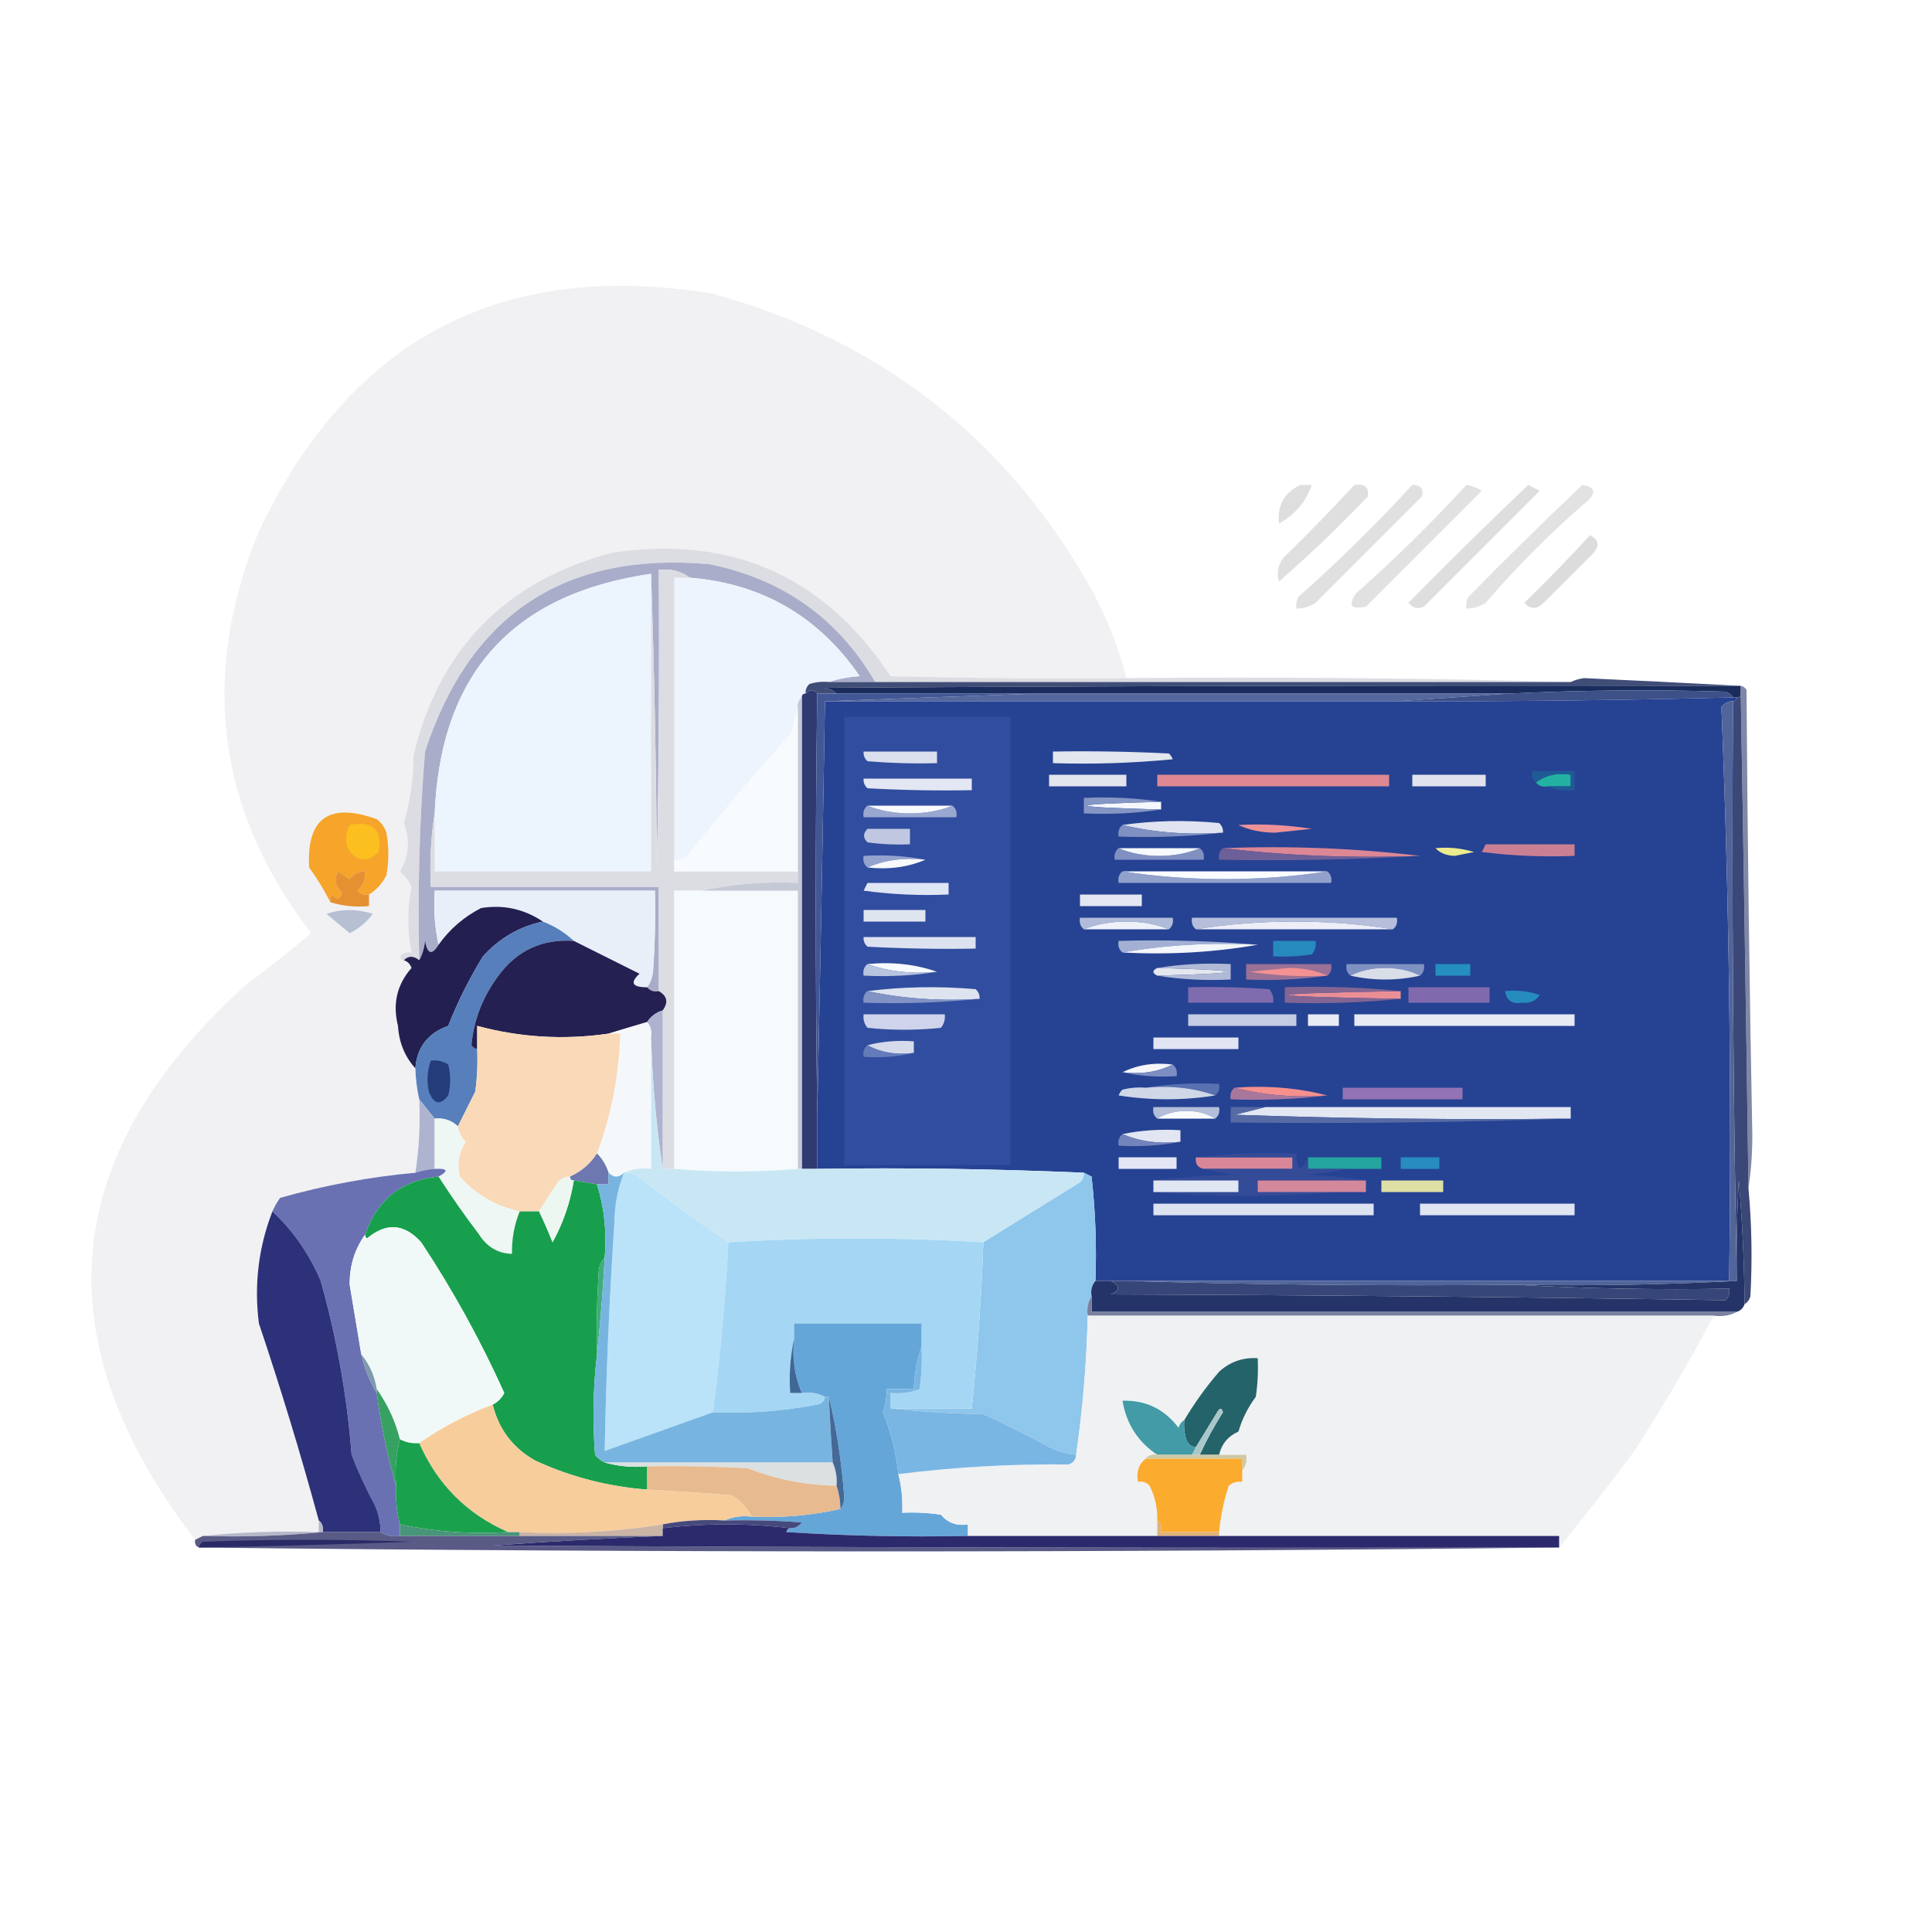 <?xml version="1.0" encoding="UTF-8"?>
<!DOCTYPE svg PUBLIC "-//W3C//DTD SVG 1.1//EN" "http://www.w3.org/Graphics/SVG/1.1/DTD/svg11.dtd">
<svg xmlns="http://www.w3.org/2000/svg" version="1.1" width="500px" height="500px" style="shape-rendering:geometricPrecision; text-rendering:geometricPrecision; image-rendering:optimizeQuality; fill-rule:evenodd; clip-rule:evenodd" xmlns:xlink="http://www.w3.org/1999/xlink">
<g><path style="opacity:0.997" fill="#f1f1f3" d="M 291.5,175.5 C 271.164,175.667 250.831,175.5 230.5,175C 213.369,149.105 189.369,138.438 158.5,143C 130.85,150.316 113.683,167.816 107,195.5C 106.992,201.495 106.158,207.329 104.5,213C 106.165,217.386 105.831,221.552 103.5,225.5C 104.751,226.631 105.751,227.964 106.5,229.5C 105.365,235.158 105.365,240.824 106.5,246.5C 105.325,246.281 104.325,246.614 103.5,247.5C 103.624,248.107 103.957,248.44 104.5,248.5C 105.478,248.811 106.145,249.478 106.5,250.5C 102.726,254.805 101.56,259.805 103,265.5C 103.259,269.799 104.759,273.466 107.5,276.5C 107.575,279.206 107.908,281.873 108.5,284.5C 108.791,290.923 108.458,297.256 107.5,303.5C 95.637,304.588 83.97,306.755 72.5,310C 71.695,311.113 71.028,312.279 70.5,313.5C 66.894,322.822 65.727,332.489 67,342.5C 72.668,359.337 77.834,376.337 82.5,393.5C 82.5,394.5 82.5,395.5 82.5,396.5C 72.319,396.173 62.319,396.506 52.5,397.5C 51.833,397.833 51.167,398.167 50.5,398.5C 10.809,346.7 15.143,298.867 63.5,255C 69.335,250.66 75.002,246.16 80.5,241.5C 56.13,209.642 51.63,174.976 67,137.5C 90.75,87.542 129.916,67.042 184.5,76C 228.293,88.15 261.126,113.983 283,153.5C 286.695,160.548 289.528,167.881 291.5,175.5 Z"/></g>
<g><path style="opacity:0.981" fill="#dedede" d="M 336.5,125.5 C 337.5,125.5 338.5,125.5 339.5,125.5C 338.005,129.839 335.171,133.173 331,135.5C 330.477,130.88 332.31,127.547 336.5,125.5 Z"/></g>
<g><path style="opacity:0.976" fill="#dedede" d="M 350.5,125.5 C 353.166,125.066 354.333,126.066 354,128.5C 346.636,136.198 338.97,143.531 331,150.5C 330.365,148.365 330.699,146.365 332,144.5C 338.369,138.298 344.536,131.965 350.5,125.5 Z"/></g>
<g><path style="opacity:0.85" fill="#dcdcdc" d="M 379.5,125.5 C 380.922,125.709 382.255,126.209 383.5,127C 373.5,137 363.5,147 353.5,157C 349.586,157.816 348.753,156.649 351,153.5C 361.005,144.661 370.505,135.328 379.5,125.5 Z"/></g>
<g><path style="opacity:1" fill="#dcdde2" d="M 291.5,175.5 C 330.004,175.168 368.337,175.501 406.5,176.5C 346.5,176.5 286.5,176.5 226.5,176.5C 216.868,159.992 202.535,149.825 183.5,146C 146.18,142.743 121.68,158.91 110,194.5C 108.554,212.444 108.054,230.444 108.5,248.5C 107.039,247.314 105.705,247.314 104.5,248.5C 103.957,248.44 103.624,248.107 103.5,247.5C 104.325,246.614 105.325,246.281 106.5,246.5C 105.365,240.824 105.365,235.158 106.5,229.5C 105.751,227.964 104.751,226.631 103.5,225.5C 105.831,221.552 106.165,217.386 104.5,213C 106.158,207.329 106.992,201.495 107,195.5C 113.683,167.816 130.85,150.316 158.5,143C 189.369,138.438 213.369,149.105 230.5,175C 250.831,175.5 271.164,175.667 291.5,175.5 Z"/></g>
<g><path style="opacity:1" fill="#a9adc9" d="M 226.5,176.5 C 222.5,176.5 218.5,176.5 214.5,176.5C 216.969,175.683 219.635,175.183 222.5,175C 211.86,159.521 197.193,151.021 178.5,149.5C 176.22,147.777 173.553,147.111 170.5,147.5C 170.667,173.169 170.5,198.835 170,224.5C 169.832,198.997 169.332,173.663 168.5,148.5C 132.666,153.667 113.999,174.334 112.5,210.5C 111.51,216.645 111.177,222.978 111.5,229.5C 131.167,229.5 150.833,229.5 170.5,229.5C 170.5,238.5 170.5,247.5 170.5,256.5C 169.209,256.737 168.209,256.404 167.5,255.5C 168.29,254.391 168.79,253.058 169,251.5C 169.5,244.508 169.666,237.508 169.5,230.5C 150.5,230.5 131.5,230.5 112.5,230.5C 112.181,235.363 112.514,240.03 113.5,244.5C 111.795,247.287 110.628,246.954 110,243.5C 109.802,245.382 109.302,247.048 108.5,248.5C 108.054,230.444 108.554,212.444 110,194.5C 121.68,158.91 146.18,142.743 183.5,146C 202.535,149.825 216.868,159.992 226.5,176.5 Z"/></g>
<g><path style="opacity:0.923" fill="#dedede" d="M 365.5,125.5 C 367.686,125.511 368.519,126.511 368,128.5C 358.833,137.667 349.667,146.833 340.5,156C 338.975,157.009 337.308,157.509 335.5,157.5C 335.351,156.448 335.517,155.448 336,154.5C 346.392,145.273 356.226,135.607 365.5,125.5 Z"/></g>
<g><path style="opacity:0.919" fill="#dcdcdc" d="M 395.5,125.5 C 396.473,125.987 397.473,126.487 398.5,127C 388.446,137.054 378.446,147.054 368.5,157C 366.926,157.699 365.593,157.365 364.5,156C 374.728,145.604 385.062,135.437 395.5,125.5 Z"/></g>
<g><path style="opacity:1" fill="#ecf4fd" d="M 168.5,148.5 C 168.5,174.167 168.5,199.833 168.5,225.5C 149.833,225.5 131.167,225.5 112.5,225.5C 112.5,220.5 112.5,215.5 112.5,210.5C 113.999,174.334 132.666,153.667 168.5,148.5 Z"/></g>
<g><path style="opacity:1" fill="#edf4fd" d="M 178.5,149.5 C 197.193,151.021 211.86,159.521 222.5,175C 219.635,175.183 216.969,175.683 214.5,176.5C 212.801,176.34 211.134,176.506 209.5,177C 208.748,177.671 208.414,178.504 208.5,179.5C 207.833,179.5 207.5,179.833 207.5,180.5C 206.596,181.209 206.263,182.209 206.5,183.5C 205.691,185.292 205.191,187.292 205,189.5C 195.458,200.04 186.291,210.873 177.5,222C 176.552,222.483 175.552,222.649 174.5,222.5C 174.5,198.167 174.5,173.833 174.5,149.5C 175.833,149.5 177.167,149.5 178.5,149.5 Z"/></g>
<g><path style="opacity:0.838" fill="#dcdcdc" d="M 409.5,125.5 C 412.686,125.974 413.186,127.307 411,129.5C 401.5,137.667 392.667,146.5 384.5,156C 382.975,157.009 381.308,157.509 379.5,157.5C 379.351,156.448 379.517,155.448 380,154.5C 389.728,144.604 399.562,134.937 409.5,125.5 Z"/></g>
<g><path style="opacity:0.912" fill="#d9d9d9" d="M 411.5,138.5 C 413.914,139.777 414.081,141.443 412,143.5C 407.833,147.667 403.667,151.833 399.5,156C 397.726,157.756 396.059,157.756 394.5,156C 400.37,150.298 406.036,144.465 411.5,138.5 Z"/></g>
<g><path style="opacity:1" fill="#dcdde3" d="M 178.5,149.5 C 177.167,149.5 175.833,149.5 174.5,149.5C 174.5,173.833 174.5,198.167 174.5,222.5C 174.5,223.5 174.5,224.5 174.5,225.5C 185.167,225.5 195.833,225.5 206.5,225.5C 206.5,226.5 206.5,227.5 206.5,228.5C 197.932,228.102 189.599,228.769 181.5,230.5C 179.167,230.5 176.833,230.5 174.5,230.5C 174.5,254.5 174.5,278.5 174.5,302.5C 173.5,302.5 172.5,302.5 171.5,302.5C 171.5,288.833 171.5,275.167 171.5,261.5C 173.023,259.414 172.69,257.748 170.5,256.5C 170.5,247.5 170.5,238.5 170.5,229.5C 150.833,229.5 131.167,229.5 111.5,229.5C 111.177,222.978 111.51,216.645 112.5,210.5C 112.5,215.5 112.5,220.5 112.5,225.5C 131.167,225.5 149.833,225.5 168.5,225.5C 168.5,199.833 168.5,174.167 168.5,148.5C 169.332,173.663 169.832,198.997 170,224.5C 170.5,198.835 170.667,173.169 170.5,147.5C 173.553,147.111 176.22,147.777 178.5,149.5 Z"/></g>
<g><path style="opacity:0.976" fill="#3c4a74" d="M 450.5,177.5 C 371.499,177.333 292.499,177.5 213.5,178C 214.737,178.232 215.737,178.732 216.5,179.5C 214.833,179.5 213.167,179.5 211.5,179.5C 210.652,178.375 209.652,178.375 208.5,179.5C 208.414,178.504 208.748,177.671 209.5,177C 211.134,176.506 212.801,176.34 214.5,176.5C 218.5,176.5 222.5,176.5 226.5,176.5C 286.5,176.5 346.5,176.5 406.5,176.5C 407.577,175.982 408.744,175.648 410,175.5C 423.652,176.123 437.152,176.79 450.5,177.5 Z"/></g>
<g><path style="opacity:1" fill="#1a2c5c" d="M 450.5,177.5 C 450.5,178.167 450.5,178.833 450.5,179.5C 450.5,180.167 450.167,180.5 449.5,180.5C 449.167,180.5 448.833,180.5 448.5,180.5C 448.082,179.778 447.416,179.278 446.5,179C 427.827,178.434 409.16,178.6 390.5,179.5C 349.833,179.5 309.167,179.5 268.5,179.5C 251.167,179.5 233.833,179.5 216.5,179.5C 215.737,178.732 214.737,178.232 213.5,178C 292.499,177.5 371.499,177.333 450.5,177.5 Z"/></g>
<g><path style="opacity:1" fill="#2f3a71" d="M 211.5,179.5 C 210.989,215.664 210.989,251.997 211.5,288.5C 211.5,293.167 211.5,297.833 211.5,302.5C 210.167,302.5 208.833,302.5 207.5,302.5C 207.5,261.833 207.5,221.167 207.5,180.5C 207.5,179.833 207.833,179.5 208.5,179.5C 209.652,178.375 210.652,178.375 211.5,179.5 Z"/></g>
<g><path style="opacity:1" fill="#55689e" d="M 268.5,179.5 C 309.167,179.5 349.833,179.5 390.5,179.5C 380.833,180.167 371.167,180.833 361.5,181.5C 312.167,181.5 262.833,181.5 213.5,181.5C 231.264,180.821 249.597,180.154 268.5,179.5 Z"/></g>
<g><path style="opacity:1" fill="#3d5088" d="M 448.5,180.5 C 419.506,181.231 390.506,181.564 361.5,181.5C 371.167,180.833 380.833,180.167 390.5,179.5C 409.16,178.6 427.827,178.434 446.5,179C 447.416,179.278 448.082,179.778 448.5,180.5 Z"/></g>
<g><path style="opacity:1" fill="#264293" d="M 448.5,180.5 C 448.833,180.5 449.167,180.5 449.5,180.5C 449.5,181.167 449.167,181.5 448.5,181.5C 447.244,181.461 446.244,181.961 445.5,183C 447.493,232.283 448.159,281.783 447.5,331.5C 395.5,331.5 343.5,331.5 291.5,331.5C 290.167,331.5 288.833,331.5 287.5,331.5C 286.167,331.5 284.833,331.5 283.5,331.5C 283.832,322.475 283.498,313.475 282.5,304.5C 281.817,304.137 281.15,303.804 280.5,303.5C 257.673,302.502 234.673,302.169 211.5,302.5C 211.5,297.833 211.5,293.167 211.5,288.5C 212.25,252.994 212.917,217.327 213.5,181.5C 262.833,181.5 312.167,181.5 361.5,181.5C 390.506,181.564 419.506,181.231 448.5,180.5 Z"/></g>
<g><path style="opacity:1" fill="#314d9f" d="M 218.5,185.5 C 232.833,185.5 247.167,185.5 261.5,185.5C 261.5,224.167 261.5,262.833 261.5,301.5C 247.167,301.5 232.833,301.5 218.5,301.5C 218.5,262.833 218.5,224.167 218.5,185.5 Z"/></g>
<g><path style="opacity:1" fill="#f7fbfd" d="M 206.5,183.5 C 206.5,197.5 206.5,211.5 206.5,225.5C 195.833,225.5 185.167,225.5 174.5,225.5C 174.5,224.5 174.5,223.5 174.5,222.5C 175.552,222.649 176.552,222.483 177.5,222C 186.291,210.873 195.458,200.04 205,189.5C 205.191,187.292 205.691,185.292 206.5,183.5 Z"/></g>
<g><path style="opacity:1" fill="#e2e6ee" d="M 272.5,194.5 C 282.506,194.334 292.506,194.5 302.5,195C 302.957,195.414 303.291,195.914 303.5,196.5C 293.188,197.499 282.855,197.832 272.5,197.5C 272.5,196.5 272.5,195.5 272.5,194.5 Z"/></g>
<g><path style="opacity:1" fill="#dadfed" d="M 223.5,194.5 C 229.833,194.5 236.167,194.5 242.5,194.5C 242.5,195.5 242.5,196.5 242.5,197.5C 236.491,197.666 230.491,197.499 224.5,197C 223.748,196.329 223.414,195.496 223.5,194.5 Z"/></g>
<g><path style="opacity:1" fill="#e3e5ee" d="M 271.5,200.5 C 278.167,200.5 284.833,200.5 291.5,200.5C 291.5,201.5 291.5,202.5 291.5,203.5C 284.833,203.5 278.167,203.5 271.5,203.5C 271.5,202.5 271.5,201.5 271.5,200.5 Z"/></g>
<g><path style="opacity:1" fill="#e3e7f3" d="M 223.5,201.5 C 232.833,201.5 242.167,201.5 251.5,201.5C 251.5,202.5 251.5,203.5 251.5,204.5C 242.494,204.666 233.494,204.5 224.5,204C 223.748,203.329 223.414,202.496 223.5,201.5 Z"/></g>
<g><path style="opacity:1" fill="#dd8892" d="M 299.5,200.5 C 319.5,200.5 339.5,200.5 359.5,200.5C 359.5,201.5 359.5,202.5 359.5,203.5C 339.5,203.5 319.5,203.5 299.5,203.5C 299.5,202.5 299.5,201.5 299.5,200.5 Z"/></g>
<g><path style="opacity:1" fill="#23b2a1" d="M 400.5,203.5 C 399.209,203.737 398.209,203.404 397.5,202.5C 399.988,200.612 402.988,199.945 406.5,200.5C 406.5,201.5 406.5,202.5 406.5,203.5C 404.5,203.5 402.5,203.5 400.5,203.5 Z"/></g>
<g><path style="opacity:1" fill="#e0e3ed" d="M 365.5,200.5 C 371.833,200.5 378.167,200.5 384.5,200.5C 384.5,201.5 384.5,202.5 384.5,203.5C 378.167,203.5 371.833,203.5 365.5,203.5C 365.5,202.5 365.5,201.5 365.5,200.5 Z"/></g>
<g><path style="opacity:1" fill="#205a94" d="M 400.5,203.5 C 402.5,203.5 404.5,203.5 406.5,203.5C 406.5,202.5 406.5,201.5 406.5,200.5C 402.988,199.945 399.988,200.612 397.5,202.5C 396.596,201.791 396.263,200.791 396.5,199.5C 400.167,199.5 403.833,199.5 407.5,199.5C 407.5,201.167 407.5,202.833 407.5,204.5C 404.941,204.802 402.607,204.468 400.5,203.5 Z"/></g>
<g><path style="opacity:1" fill="#f5f7fd" d="M 300.5,207.5 C 300.5,208.167 300.5,208.833 300.5,209.5C 275.167,208.833 275.167,208.167 300.5,207.5 Z"/></g>
<g><path style="opacity:1" fill="#8596c4" d="M 300.5,207.5 C 275.167,208.167 275.167,208.833 300.5,209.5C 294.021,210.491 287.354,210.824 280.5,210.5C 280.5,209.167 280.5,207.833 280.5,206.5C 287.354,206.176 294.021,206.509 300.5,207.5 Z"/></g>
<g><path style="opacity:1" fill="#f6a42a" d="M 95.5,231.5 C 94.325,231.719 93.325,231.386 92.5,230.5C 94.005,229.158 94.671,227.492 94.5,225.5C 92.857,225.48 91.524,226.147 90.5,227.5C 89.5,226.833 88.5,226.167 87.5,225.5C 86.385,227.489 86.718,229.322 88.5,231C 87.99,232.826 87.156,232.993 86,231.5C 85.536,232.094 85.369,232.761 85.5,233.5C 83.958,230.428 82.125,227.428 80,224.5C 79.318,211.732 85.151,207.565 97.5,212C 98.701,212.903 99.535,214.069 100,215.5C 100.667,219.167 100.667,222.833 100,226.5C 98.951,228.618 97.451,230.284 95.5,231.5 Z"/></g>
<g><path style="opacity:1" fill="#99a7d1" d="M 224.5,208.5 C 227.768,209.822 231.435,210.489 235.5,210.5C 239.565,210.489 243.232,209.822 246.5,208.5C 247.404,209.209 247.737,210.209 247.5,211.5C 239.5,211.5 231.5,211.5 223.5,211.5C 223.263,210.209 223.596,209.209 224.5,208.5 Z"/></g>
<g><path style="opacity:1" fill="#f9fafe" d="M 224.5,208.5 C 231.833,208.5 239.167,208.5 246.5,208.5C 243.232,209.822 239.565,210.489 235.5,210.5C 231.435,210.489 227.768,209.822 224.5,208.5 Z"/></g>
<g><path style="opacity:1" fill="#e0e4f1" d="M 316.5,215.5 C 307.435,216.136 298.769,215.47 290.5,213.5C 298.656,212.343 306.99,212.177 315.5,213C 316.252,213.671 316.586,214.504 316.5,215.5 Z"/></g>
<g><path style="opacity:1" fill="#ed9298" d="M 320.5,213.5 C 326.868,213.17 333.202,213.504 339.5,214.5C 336.333,214.833 333.167,215.167 330,215.5C 326.424,215.485 323.258,214.818 320.5,213.5 Z"/></g>
<g><path style="opacity:1" fill="#fbbf20" d="M 90.5,213.5 C 96.496,212.333 98.996,214.666 98,220.5C 94.949,223.374 92.282,223.041 90,219.5C 89.322,217.402 89.489,215.402 90.5,213.5 Z"/></g>
<g><path style="opacity:1" fill="#7f90c1" d="M 290.5,213.5 C 298.769,215.47 307.435,216.136 316.5,215.5C 307.682,216.493 298.682,216.827 289.5,216.5C 289.263,215.209 289.596,214.209 290.5,213.5 Z"/></g>
<g><path style="opacity:1" fill="#c0c8e1" d="M 224.5,214.5 C 228.167,214.5 231.833,214.5 235.5,214.5C 235.5,215.833 235.5,217.167 235.5,218.5C 231.818,218.665 228.152,218.499 224.5,218C 223.316,216.855 223.316,215.688 224.5,214.5 Z"/></g>
<g><path style="opacity:1" fill="#db8795" d="M 316.5,219.5 C 333.866,218.848 350.866,219.514 367.5,221.5C 350.134,222.152 333.134,221.486 316.5,219.5 Z"/></g>
<g><path style="opacity:1" fill="#ebec8e" d="M 371.5,219.5 C 374.898,219.18 378.232,219.513 381.5,220.5C 379.833,220.833 378.167,221.167 376.5,221.5C 374.36,221.444 372.694,220.777 371.5,219.5 Z"/></g>
<g><path style="opacity:1" fill="#cb7f93" d="M 384.5,218.5 C 392.167,218.5 399.833,218.5 407.5,218.5C 407.5,219.5 407.5,220.5 407.5,221.5C 399.472,221.831 391.472,221.498 383.5,220.5C 383.863,219.817 384.196,219.15 384.5,218.5 Z"/></g>
<g><path style="opacity:1" fill="#94a3ce" d="M 239.5,222.5 C 234.056,221.892 229.056,222.558 224.5,224.5C 223.596,223.791 223.263,222.791 223.5,221.5C 229.026,221.179 234.36,221.512 239.5,222.5 Z"/></g>
<g><path style="opacity:1" fill="#8090c1" d="M 289.5,219.5 C 292.598,220.821 296.098,221.488 300,221.5C 303.902,221.488 307.402,220.821 310.5,219.5C 311.404,220.209 311.737,221.209 311.5,222.5C 303.833,222.5 296.167,222.5 288.5,222.5C 288.263,221.209 288.596,220.209 289.5,219.5 Z"/></g>
<g><path style="opacity:1" fill="#f6f9fd" d="M 289.5,219.5 C 296.5,219.5 303.5,219.5 310.5,219.5C 307.402,220.821 303.902,221.488 300,221.5C 296.098,221.488 292.598,220.821 289.5,219.5 Z"/></g>
<g><path style="opacity:1" fill="#6d5f98" d="M 316.5,219.5 C 333.134,221.486 350.134,222.152 367.5,221.5C 350.341,222.497 333.008,222.83 315.5,222.5C 315.263,221.209 315.596,220.209 316.5,219.5 Z"/></g>
<g><path style="opacity:1" fill="#f8f9fd" d="M 239.5,222.5 C 234.944,224.442 229.944,225.108 224.5,224.5C 229.056,222.558 234.056,221.892 239.5,222.5 Z"/></g>
<g><path style="opacity:1" fill="#91a1cb" d="M 290.5,225.5 C 298.974,226.832 307.807,227.498 317,227.5C 326.193,227.498 335.026,226.832 343.5,225.5C 344.404,226.209 344.737,227.209 344.5,228.5C 326.167,228.5 307.833,228.5 289.5,228.5C 289.263,227.209 289.596,226.209 290.5,225.5 Z"/></g>
<g><path style="opacity:1" fill="#fafcff" d="M 290.5,225.5 C 308.167,225.5 325.833,225.5 343.5,225.5C 335.026,226.832 326.193,227.498 317,227.5C 307.807,227.498 298.974,226.832 290.5,225.5 Z"/></g>
<g><path style="opacity:1" fill="#425795" d="M 211.5,179.5 C 213.167,179.5 214.833,179.5 216.5,179.5C 233.833,179.5 251.167,179.5 268.5,179.5C 249.597,180.154 231.264,180.821 213.5,181.5C 212.917,217.327 212.25,252.994 211.5,288.5C 210.989,251.997 210.989,215.664 211.5,179.5 Z"/></g>
<g><path style="opacity:1" fill="#dfe6f4" d="M 224.5,228.5 C 231.5,228.5 238.5,228.5 245.5,228.5C 245.5,229.5 245.5,230.5 245.5,231.5C 238.137,231.831 230.803,231.497 223.5,230.5C 223.863,229.817 224.196,229.15 224.5,228.5 Z"/></g>
<g><path style="opacity:1" fill="#e59132" d="M 95.5,231.5 C 95.5,232.5 95.5,233.5 95.5,234.5C 91.958,234.813 88.625,234.479 85.5,233.5C 85.369,232.761 85.536,232.094 86,231.5C 87.156,232.993 87.99,232.826 88.5,231C 86.718,229.322 86.385,227.489 87.5,225.5C 88.5,226.167 89.5,226.833 90.5,227.5C 91.524,226.147 92.857,225.48 94.5,225.5C 94.671,227.492 94.005,229.158 92.5,230.5C 93.325,231.386 94.325,231.719 95.5,231.5 Z"/></g>
<g><path style="opacity:1" fill="#f5fafd" d="M 181.5,230.5 C 189.833,230.5 198.167,230.5 206.5,230.5C 206.5,254.5 206.5,278.5 206.5,302.5C 196,303.395 185.333,303.395 174.5,302.5C 174.5,278.5 174.5,254.5 174.5,230.5C 176.833,230.5 179.167,230.5 181.5,230.5 Z"/></g>
<g><path style="opacity:1" fill="#c5c9d6" d="M 207.5,180.5 C 207.5,221.167 207.5,261.833 207.5,302.5C 207.167,302.5 206.833,302.5 206.5,302.5C 206.5,278.5 206.5,254.5 206.5,230.5C 198.167,230.5 189.833,230.5 181.5,230.5C 189.599,228.769 197.932,228.102 206.5,228.5C 206.5,227.5 206.5,226.5 206.5,225.5C 206.5,211.5 206.5,197.5 206.5,183.5C 206.263,182.209 206.596,181.209 207.5,180.5 Z"/></g>
<g><path style="opacity:1" fill="#e9eff8" d="M 167.5,255.5 C 163.623,255.517 162.957,254.351 165.5,252C 159.811,249.156 154.145,246.322 148.5,243.5C 146.206,241.347 143.54,239.68 140.5,238.5C 135.629,235.232 130.296,234.065 124.5,235C 120.025,237.314 116.358,240.48 113.5,244.5C 112.514,240.03 112.181,235.363 112.5,230.5C 131.5,230.5 150.5,230.5 169.5,230.5C 169.666,237.508 169.5,244.508 169,251.5C 168.79,253.058 168.29,254.391 167.5,255.5 Z"/></g>
<g><path style="opacity:1" fill="#e3e7f1" d="M 279.5,231.5 C 284.833,231.5 290.167,231.5 295.5,231.5C 295.5,232.5 295.5,233.5 295.5,234.5C 290.167,234.5 284.833,234.5 279.5,234.5C 279.5,233.5 279.5,232.5 279.5,231.5 Z"/></g>
<g><path style="opacity:1" fill="#232051" d="M 140.5,238.5 C 134.441,239.785 129.274,242.785 125,247.5C 121.473,253.221 118.473,259.221 116,265.5C 110.742,267.371 107.909,271.038 107.5,276.5C 104.759,273.466 103.259,269.799 103,265.5C 101.56,259.805 102.726,254.805 106.5,250.5C 106.145,249.478 105.478,248.811 104.5,248.5C 105.705,247.314 107.039,247.314 108.5,248.5C 109.302,247.048 109.802,245.382 110,243.5C 110.628,246.954 111.795,247.287 113.5,244.5C 116.358,240.48 120.025,237.314 124.5,235C 130.296,234.065 135.629,235.232 140.5,238.5 Z"/></g>
<g><path style="opacity:1" fill="#b7c0d2" d="M 84.5,236.5 C 88.351,235.191 92.351,235.191 96.5,236.5C 94.909,238.633 92.909,240.299 90.5,241.5C 88.429,239.815 86.429,238.148 84.5,236.5 Z"/></g>
<g><path style="opacity:1" fill="#dfe5ef" d="M 223.5,235.5 C 228.833,235.5 234.167,235.5 239.5,235.5C 239.5,236.5 239.5,237.5 239.5,238.5C 234.167,238.5 228.833,238.5 223.5,238.5C 223.5,237.5 223.5,236.5 223.5,235.5 Z"/></g>
<g><path style="opacity:1" fill="#afbbd8" d="M 302.5,240.5 C 299.232,239.178 295.565,238.511 291.5,238.5C 287.435,238.511 283.768,239.178 280.5,240.5C 279.596,239.791 279.263,238.791 279.5,237.5C 287.5,237.5 295.5,237.5 303.5,237.5C 303.737,238.791 303.404,239.791 302.5,240.5 Z"/></g>
<g><path style="opacity:1" fill="#b5bedb" d="M 360.5,240.5 C 352.361,239.169 343.861,238.502 335,238.5C 326.139,238.502 317.639,239.169 309.5,240.5C 308.596,239.791 308.263,238.791 308.5,237.5C 326.167,237.5 343.833,237.5 361.5,237.5C 361.737,238.791 361.404,239.791 360.5,240.5 Z"/></g>
<g><path style="opacity:1" fill="#567fbc" d="M 140.5,238.5 C 143.54,239.68 146.206,241.347 148.5,243.5C 140.35,242.938 133.85,245.938 129,252.5C 124.937,257.938 122.604,263.938 122,270.5C 122.383,271.056 122.883,271.389 123.5,271.5C 123.665,275.182 123.499,278.848 123,282.5C 121.463,285.573 119.963,288.573 118.5,291.5C 116.858,289.919 114.858,289.253 112.5,289.5C 111.136,287.809 109.803,286.142 108.5,284.5C 107.908,281.873 107.575,279.206 107.5,276.5C 107.909,271.038 110.742,267.371 116,265.5C 118.473,259.221 121.473,253.221 125,247.5C 129.274,242.785 134.441,239.785 140.5,238.5 Z"/></g>
<g><path style="opacity:1" fill="#eef2f8" d="M 302.5,240.5 C 295.167,240.5 287.833,240.5 280.5,240.5C 283.768,239.178 287.435,238.511 291.5,238.5C 295.565,238.511 299.232,239.178 302.5,240.5 Z"/></g>
<g><path style="opacity:1" fill="#edeef6" d="M 360.5,240.5 C 343.5,240.5 326.5,240.5 309.5,240.5C 317.639,239.169 326.139,238.502 335,238.5C 343.861,238.502 352.361,239.169 360.5,240.5 Z"/></g>
<g><path style="opacity:1" fill="#a3b0d3" d="M 325.5,244.5 C 313.452,243.855 301.785,244.522 290.5,246.5C 289.596,245.791 289.263,244.791 289.5,243.5C 301.678,243.172 313.678,243.505 325.5,244.5 Z"/></g>
<g><path style="opacity:1" fill="#252052" d="M 148.5,243.5 C 154.145,246.322 159.811,249.156 165.5,252C 162.957,254.351 163.623,255.517 167.5,255.5C 168.209,256.404 169.209,256.737 170.5,256.5C 172.69,257.748 173.023,259.414 171.5,261.5C 169.77,262.026 168.436,263.026 167.5,264.5C 164.06,265.511 160.726,266.511 157.5,267.5C 145.994,269.177 134.66,268.51 123.5,265.5C 123.5,267.5 123.5,269.5 123.5,271.5C 122.883,271.389 122.383,271.056 122,270.5C 122.604,263.938 124.937,257.938 129,252.5C 133.85,245.938 140.35,242.938 148.5,243.5 Z"/></g>
<g><path style="opacity:1" fill="#dde2f1" d="M 223.5,242.5 C 233.167,242.5 242.833,242.5 252.5,242.5C 252.5,243.5 252.5,244.5 252.5,245.5C 243.161,245.666 233.827,245.5 224.5,245C 223.748,244.329 223.414,243.496 223.5,242.5 Z"/></g>
<g><path style="opacity:1" fill="#278abf" d="M 329.5,243.5 C 333.167,243.5 336.833,243.5 340.5,243.5C 340.67,244.822 340.337,245.989 339.5,247C 336.183,247.498 332.85,247.665 329.5,247.5C 329.5,246.167 329.5,244.833 329.5,243.5 Z"/></g>
<g><path style="opacity:1" fill="#f3f6fa" d="M 325.5,244.5 C 314.215,246.478 302.548,247.145 290.5,246.5C 301.785,244.522 313.452,243.855 325.5,244.5 Z"/></g>
<g><path style="opacity:1" fill="#9a7195" d="M 343.5,252.5 C 336.687,253.491 329.687,253.825 322.5,253.5C 322.5,252.167 322.5,250.833 322.5,249.5C 329.833,249.5 337.167,249.5 344.5,249.5C 344.737,250.791 344.404,251.791 343.5,252.5 Z"/></g>
<g><path style="opacity:1" fill="#8092c1" d="M 367.5,252.5 C 364.913,251.184 361.913,250.517 358.5,250.5C 355.087,250.517 352.087,251.184 349.5,252.5C 348.596,251.791 348.263,250.791 348.5,249.5C 355.167,249.5 361.833,249.5 368.5,249.5C 368.737,250.791 368.404,251.791 367.5,252.5 Z"/></g>
<g><path style="opacity:1" fill="#f8fbfd" d="M 224.5,249.5 C 230.926,248.88 236.926,249.547 242.5,251.5C 236.074,252.12 230.074,251.453 224.5,249.5 Z"/></g>
<g><path style="opacity:1" fill="#e5e7ef" d="M 299.5,250.5 C 323.5,251.167 323.5,251.833 299.5,252.5C 298.167,251.833 298.167,251.167 299.5,250.5 Z"/></g>
<g><path style="opacity:1" fill="#258fbf" d="M 371.5,249.5 C 374.5,249.5 377.5,249.5 380.5,249.5C 380.5,250.5 380.5,251.5 380.5,252.5C 377.5,252.5 374.5,252.5 371.5,252.5C 371.5,251.5 371.5,250.5 371.5,249.5 Z"/></g>
<g><path style="opacity:1" fill="#b8c4e0" d="M 224.5,249.5 C 230.074,251.453 236.074,252.12 242.5,251.5C 236.355,252.49 230.022,252.823 223.5,252.5C 223.263,251.209 223.596,250.209 224.5,249.5 Z"/></g>
<g><path style="opacity:1" fill="#f49192" d="M 343.5,252.5 C 336.8,252.83 330.134,252.497 323.5,251.5C 326.833,251.167 330.167,250.833 333.5,250.5C 337.239,250.514 340.572,251.18 343.5,252.5 Z"/></g>
<g><path style="opacity:1" fill="#dadee9" d="M 367.5,252.5 C 361.5,253.833 355.5,253.833 349.5,252.5C 352.087,251.184 355.087,250.517 358.5,250.5C 361.913,250.517 364.913,251.184 367.5,252.5 Z"/></g>
<g><path style="opacity:1" fill="#b0bad6" d="M 299.5,250.5 C 305.645,249.51 311.978,249.177 318.5,249.5C 318.5,250.833 318.5,252.167 318.5,253.5C 311.978,253.823 305.645,253.49 299.5,252.5C 323.5,251.833 323.5,251.167 299.5,250.5 Z"/></g>
<g><path style="opacity:1" fill="#eb8f95" d="M 362.5,256.5 C 362.5,257.167 362.5,257.833 362.5,258.5C 323.833,257.833 323.833,257.167 362.5,256.5 Z"/></g>
<g><path style="opacity:1" fill="#dee4ef" d="M 253.5,258.5 C 243.442,259.14 233.775,258.473 224.5,256.5C 233.657,255.342 242.991,255.176 252.5,256C 253.252,256.671 253.586,257.504 253.5,258.5 Z"/></g>
<g><path style="opacity:0.85" fill="#697496" d="M 450.5,177.5 C 451.117,177.611 451.617,177.944 452,178.5C 452.255,217.004 452.755,255.504 453.5,294C 453.499,298.68 453.166,303.18 452.5,307.5C 451.915,264.672 451.248,222.005 450.5,179.5C 450.5,178.833 450.5,178.167 450.5,177.5 Z"/></g>
<g><path style="opacity:1" fill="#8193c4" d="M 224.5,256.5 C 233.775,258.473 243.442,259.14 253.5,258.5C 243.681,259.494 233.681,259.827 223.5,259.5C 223.263,258.209 223.596,257.209 224.5,256.5 Z"/></g>
<g><path style="opacity:1" fill="#7e6cae" d="M 307.5,255.5 C 314.508,255.334 321.508,255.5 328.5,256C 329.337,257.011 329.67,258.178 329.5,259.5C 322.167,259.5 314.833,259.5 307.5,259.5C 307.5,258.167 307.5,256.833 307.5,255.5 Z"/></g>
<g><path style="opacity:1" fill="#836593" d="M 362.5,256.5 C 323.833,257.167 323.833,257.833 362.5,258.5C 352.681,259.494 342.681,259.827 332.5,259.5C 332.5,258.167 332.5,256.833 332.5,255.5C 342.681,255.173 352.681,255.506 362.5,256.5 Z"/></g>
<g><path style="opacity:1" fill="#806aad" d="M 364.5,255.5 C 371.5,255.5 378.5,255.5 385.5,255.5C 385.5,256.833 385.5,258.167 385.5,259.5C 378.5,259.5 371.5,259.5 364.5,259.5C 364.5,258.167 364.5,256.833 364.5,255.5 Z"/></g>
<g><path style="opacity:1" fill="#258cbd" d="M 389.5,256.5 C 392.572,256.183 395.572,256.516 398.5,257.5C 397.473,259.024 395.973,259.691 394,259.5C 391.374,259.95 389.874,258.95 389.5,256.5 Z"/></g>
<g><path style="opacity:1" fill="#cfd4ec" d="M 223.5,262.5 C 230.5,262.5 237.5,262.5 244.5,262.5C 244.67,263.822 244.337,264.989 243.5,266C 237.167,266.667 230.833,266.667 224.5,266C 223.663,264.989 223.33,263.822 223.5,262.5 Z"/></g>
<g><path style="opacity:1" fill="#e7ebf4" d="M 338.5,262.5 C 341.167,262.5 343.833,262.5 346.5,262.5C 346.5,263.5 346.5,264.5 346.5,265.5C 343.833,265.5 341.167,265.5 338.5,265.5C 338.5,264.5 338.5,263.5 338.5,262.5 Z"/></g>
<g><path style="opacity:1" fill="#c4cce4" d="M 307.5,262.5 C 316.833,262.5 326.167,262.5 335.5,262.5C 335.5,263.5 335.5,264.5 335.5,265.5C 326.167,265.5 316.833,265.5 307.5,265.5C 307.5,264.5 307.5,263.5 307.5,262.5 Z"/></g>
<g><path style="opacity:1" fill="#e5eaf3" d="M 350.5,262.5 C 369.5,262.5 388.5,262.5 407.5,262.5C 407.5,263.5 407.5,264.5 407.5,265.5C 388.5,265.5 369.5,265.5 350.5,265.5C 350.5,264.5 350.5,263.5 350.5,262.5 Z"/></g>
<g><path style="opacity:1" fill="#f5f8fa" d="M 167.5,264.5 C 168.434,265.568 168.768,266.901 168.5,268.5C 168.5,279.833 168.5,291.167 168.5,302.5C 165.941,302.198 163.607,302.532 161.5,303.5C 160.167,304.833 158.833,304.833 157.5,303.5C 156.89,301.566 155.89,299.899 154.5,298.5C 158.205,288.561 160.205,278.227 160.5,267.5C 159.5,267.5 158.5,267.5 157.5,267.5C 160.726,266.511 164.06,265.511 167.5,264.5 Z"/></g>
<g><path style="opacity:1" fill="#f9d9b7" d="M 157.5,267.5 C 158.5,267.5 159.5,267.5 160.5,267.5C 160.205,278.227 158.205,288.561 154.5,298.5C 152.807,301.19 150.473,303.19 147.5,304.5C 145.983,304.511 144.816,305.177 144,306.5C 142.489,308.862 140.989,311.195 139.5,313.5C 137.833,313.5 136.167,313.5 134.5,313.5C 128.368,312.183 123.201,309.183 119,304.5C 118.202,301.289 118.702,298.289 120.5,295.5C 119.37,294.378 118.703,293.044 118.5,291.5C 119.963,288.573 121.463,285.573 123,282.5C 123.499,278.848 123.665,275.182 123.5,271.5C 123.5,269.5 123.5,267.5 123.5,265.5C 134.66,268.51 145.994,269.177 157.5,267.5 Z"/></g>
<g><path style="opacity:1" fill="#e1e4f2" d="M 298.5,268.5 C 305.833,268.5 313.167,268.5 320.5,268.5C 320.5,269.5 320.5,270.5 320.5,271.5C 313.167,271.5 305.833,271.5 298.5,271.5C 298.5,270.5 298.5,269.5 298.5,268.5 Z"/></g>
<g><path style="opacity:1" fill="#d5dbeb" d="M 236.5,272.5 C 232.029,273.089 228.029,272.423 224.5,270.5C 228.298,269.517 232.298,269.183 236.5,269.5C 236.5,270.5 236.5,271.5 236.5,272.5 Z"/></g>
<g><path style="opacity:1" fill="#647bba" d="M 224.5,270.5 C 228.029,272.423 232.029,273.089 236.5,272.5C 232.366,273.485 228.032,273.818 223.5,273.5C 223.263,272.209 223.596,271.209 224.5,270.5 Z"/></g>
<g><path style="opacity:1" fill="#253c7b" d="M 111.5,274.5 C 113.144,274.286 114.644,274.62 116,275.5C 116.667,278.167 116.667,280.833 116,283.5C 113.918,286.15 112.251,285.816 111,282.5C 110.398,279.779 110.565,277.113 111.5,274.5 Z"/></g>
<g><path style="opacity:1" fill="#f5f6f9" d="M 303.5,275.5 C 299.627,277.43 295.294,278.097 290.5,277.5C 294.373,275.57 298.706,274.903 303.5,275.5 Z"/></g>
<g><path style="opacity:1" fill="#7d8ec2" d="M 303.5,275.5 C 304.404,276.209 304.737,277.209 304.5,278.5C 299.637,278.819 294.97,278.486 290.5,277.5C 295.294,278.097 299.627,277.43 303.5,275.5 Z"/></g>
<g><path style="opacity:1" fill="#5971b0" d="M 296.5,281.5 C 302.645,280.51 308.978,280.177 315.5,280.5C 315.737,281.791 315.404,282.791 314.5,283.5C 308.926,281.547 302.926,280.88 296.5,281.5 Z"/></g>
<g><path style="opacity:1" fill="#d0d7e7" d="M 296.5,281.5 C 302.926,280.88 308.926,281.547 314.5,283.5C 306.324,284.821 297.991,284.821 289.5,283.5C 289.709,282.914 290.043,282.414 290.5,282C 292.473,281.505 294.473,281.338 296.5,281.5 Z"/></g>
<g><path style="opacity:1" fill="#f6908e" d="M 319.5,281.5 C 327.903,280.866 335.903,281.533 343.5,283.5C 335.097,284.134 327.097,283.467 319.5,281.5 Z"/></g>
<g><path style="opacity:1" fill="#9373b4" d="M 347.5,281.5 C 357.833,281.5 368.167,281.5 378.5,281.5C 378.5,282.5 378.5,283.5 378.5,284.5C 368.167,284.5 357.833,284.5 347.5,284.5C 347.5,283.5 347.5,282.5 347.5,281.5 Z"/></g>
<g><path style="opacity:1" fill="#a8779c" d="M 319.5,281.5 C 327.097,283.467 335.097,284.134 343.5,283.5C 335.35,284.493 327.017,284.826 318.5,284.5C 318.263,283.209 318.596,282.209 319.5,281.5 Z"/></g>
<g><path style="opacity:1" fill="#b3beda" d="M 314.5,289.5 C 312.429,288.191 309.929,287.525 307,287.5C 304.071,287.525 301.571,288.191 299.5,289.5C 298.596,288.791 298.263,287.791 298.5,286.5C 304.167,286.5 309.833,286.5 315.5,286.5C 315.737,287.791 315.404,288.791 314.5,289.5 Z"/></g>
<g><path style="opacity:1" fill="#fafbfd" d="M 314.5,289.5 C 309.5,289.5 304.5,289.5 299.5,289.5C 301.571,288.191 304.071,287.525 307,287.5C 309.929,287.525 312.429,288.191 314.5,289.5 Z"/></g>
<g><path style="opacity:1" fill="#aeb4cf" d="M 108.5,284.5 C 109.803,286.142 111.136,287.809 112.5,289.5C 112.5,293.833 112.5,298.167 112.5,302.5C 110.784,302.629 109.117,302.962 107.5,303.5C 108.458,297.256 108.791,290.923 108.5,284.5 Z"/></g>
<g><path style="opacity:1" fill="#e2e7f1" d="M 327.5,286.5 C 353.833,286.5 380.167,286.5 406.5,286.5C 406.5,287.5 406.5,288.5 406.5,289.5C 377.492,289.833 348.492,289.5 319.5,288.5C 322.306,287.832 324.972,287.166 327.5,286.5 Z"/></g>
<g><path style="opacity:1" fill="#566aa4" d="M 327.5,286.5 C 324.972,287.166 322.306,287.832 319.5,288.5C 348.492,289.5 377.492,289.833 406.5,289.5C 377.338,290.498 348.005,290.831 318.5,290.5C 318.5,289.167 318.5,287.833 318.5,286.5C 321.5,286.5 324.5,286.5 327.5,286.5 Z"/></g>
<g><path style="opacity:1" fill="#e2e6f2" d="M 305.5,295.5 C 300.056,296.108 295.056,295.442 290.5,293.5C 295.305,292.513 300.305,292.179 305.5,292.5C 305.5,293.5 305.5,294.5 305.5,295.5 Z"/></g>
<g><path style="opacity:1" fill="#3a4777" d="M 450.5,179.5 C 451.248,222.005 451.915,264.672 452.5,307.5C 453.35,316.822 453.517,326.155 453,335.5C 452.722,336.416 452.222,337.082 451.5,337.5C 451.411,326.816 450.911,316.15 450,305.5C 449.5,314.16 449.334,322.827 449.5,331.5C 448.501,281.669 448.168,231.669 448.5,181.5C 449.167,181.5 449.5,181.167 449.5,180.5C 450.167,180.5 450.5,180.167 450.5,179.5 Z"/></g>
<g><path style="opacity:1" fill="#aeb2ce" d="M 171.5,261.5 C 171.5,275.167 171.5,288.833 171.5,302.5C 169.841,291.37 168.841,280.037 168.5,268.5C 168.768,266.901 168.434,265.568 167.5,264.5C 168.436,263.026 169.77,262.026 171.5,261.5 Z"/></g>
<g><path style="opacity:1" fill="#7284bb" d="M 290.5,293.5 C 295.056,295.442 300.056,296.108 305.5,295.5C 300.36,296.488 295.026,296.821 289.5,296.5C 289.263,295.209 289.596,294.209 290.5,293.5 Z"/></g>
<g><path style="opacity:1" fill="#d98798" d="M 309.5,299.5 C 317.833,299.5 326.167,299.5 334.5,299.5C 334.5,300.5 334.5,301.5 334.5,302.5C 326.833,302.5 319.167,302.5 311.5,302.5C 309.952,302.179 309.285,301.179 309.5,299.5 Z"/></g>
<g><path style="opacity:1" fill="#24a49e" d="M 338.5,299.5 C 344.833,299.5 351.167,299.5 357.5,299.5C 357.5,300.5 357.5,301.5 357.5,302.5C 354.5,302.5 351.5,302.5 348.5,302.5C 345.167,302.5 341.833,302.5 338.5,302.5C 338.5,301.5 338.5,300.5 338.5,299.5 Z"/></g>
<g><path style="opacity:1" fill="#e3e6f3" d="M 289.5,299.5 C 294.5,299.5 299.5,299.5 304.5,299.5C 304.5,300.5 304.5,301.5 304.5,302.5C 299.5,302.5 294.5,302.5 289.5,302.5C 289.5,301.5 289.5,300.5 289.5,299.5 Z"/></g>
<g><path style="opacity:1" fill="#288cc1" d="M 362.5,299.5 C 365.833,299.5 369.167,299.5 372.5,299.5C 372.5,300.5 372.5,301.5 372.5,302.5C 369.167,302.5 365.833,302.5 362.5,302.5C 362.5,301.5 362.5,300.5 362.5,299.5 Z"/></g>
<g><path style="opacity:1" fill="#6d77b0" d="M 154.5,298.5 C 155.89,299.899 156.89,301.566 157.5,303.5C 157.5,304.5 157.5,305.5 157.5,306.5C 156.5,306.5 155.5,306.5 154.5,306.5C 152.5,306.167 150.5,305.833 148.5,305.5C 147.833,305.5 147.5,305.167 147.5,304.5C 150.473,303.19 152.807,301.19 154.5,298.5 Z"/></g>
<g><path style="opacity:1" fill="#eef7f4" d="M 112.5,289.5 C 114.858,289.253 116.858,289.919 118.5,291.5C 118.703,293.044 119.37,294.378 120.5,295.5C 118.702,298.289 118.202,301.289 119,304.5C 123.201,309.183 128.368,312.183 134.5,313.5C 133.081,317.015 132.414,320.681 132.5,324.5C 128.853,324.378 126.019,322.712 124,319.5C 120.28,314.62 116.78,309.62 113.5,304.5C 116.186,303.012 115.853,302.345 112.5,302.5C 112.5,298.167 112.5,293.833 112.5,289.5 Z"/></g>
<g><path style="opacity:1" fill="#bae3f9" d="M 161.5,303.5 C 162.552,303.351 163.552,303.517 164.5,304C 172.384,310.06 180.384,315.893 188.5,321.5C 187.716,336.366 186.382,351.033 184.5,365.5C 175.141,368.85 165.807,372.184 156.5,375.5C 156.861,355.816 157.694,336.149 159,316.5C 159.05,311.917 159.883,307.584 161.5,303.5 Z"/></g>
<g><path style="opacity:1" fill="#c9e6f4" d="M 168.5,268.5 C 168.841,280.037 169.841,291.37 171.5,302.5C 172.5,302.5 173.5,302.5 174.5,302.5C 185.333,303.395 196,303.395 206.5,302.5C 206.833,302.5 207.167,302.5 207.5,302.5C 208.833,302.5 210.167,302.5 211.5,302.5C 234.673,302.169 257.673,302.502 280.5,303.5C 280.586,304.496 280.252,305.329 279.5,306C 271.139,311.178 262.805,316.344 254.5,321.5C 232.372,320.184 210.372,320.184 188.5,321.5C 180.384,315.893 172.384,310.06 164.5,304C 163.552,303.517 162.552,303.351 161.5,303.5C 163.607,302.532 165.941,302.198 168.5,302.5C 168.5,291.167 168.5,279.833 168.5,268.5 Z"/></g>
<g><path style="opacity:1" fill="#344b97" d="M 309.5,299.5 C 317.984,298.507 326.651,298.174 335.5,298.5C 335.67,303.275 336.67,303.608 338.5,299.5C 338.5,300.5 338.5,301.5 338.5,302.5C 341.833,302.5 345.167,302.5 348.5,302.5C 345.023,303.323 341.356,303.823 337.5,304C 343.016,304.173 348.349,304.673 353.5,305.5C 344.167,305.5 334.833,305.5 325.5,305.5C 325.5,306.5 325.5,307.5 325.5,308.5C 332.5,308.5 339.5,308.5 346.5,308.5C 330.5,309.833 314.5,309.833 298.5,308.5C 305.833,308.5 313.167,308.5 320.5,308.5C 320.5,307.5 320.5,306.5 320.5,305.5C 313.167,305.5 305.833,305.5 298.5,305.5C 305.655,304.671 312.989,304.171 320.5,304C 317.305,303.819 314.305,303.319 311.5,302.5C 319.167,302.5 326.833,302.5 334.5,302.5C 334.5,301.5 334.5,300.5 334.5,299.5C 326.167,299.5 317.833,299.5 309.5,299.5 Z"/></g>
<g><path style="opacity:1" fill="#6971b3" d="M 112.5,302.5 C 115.853,302.345 116.186,303.012 113.5,304.5C 103.939,305.443 97.606,310.443 94.5,319.5C 91.773,323.316 90.44,327.65 90.5,332.5C 91.497,338.494 92.497,344.494 93.5,350.5C 94.314,354.116 95.648,357.449 97.5,360.5C 98.59,368.765 100.257,376.765 102.5,384.5C 102.342,387.902 102.676,391.236 103.5,394.5C 103.5,395.5 103.5,396.5 103.5,397.5C 101.585,397.784 99.919,397.451 98.5,396.5C 98.477,394.073 97.977,391.74 97,389.5C 94.743,385.317 92.743,380.984 91,376.5C 89.802,361.24 87.136,346.24 83,331.5C 80.017,324.484 75.85,318.484 70.5,313.5C 71.028,312.279 71.695,311.113 72.5,310C 83.97,306.755 95.637,304.588 107.5,303.5C 109.117,302.962 110.784,302.629 112.5,302.5 Z"/></g>
<g><path style="opacity:1" fill="#8fc6eb" d="M 280.5,303.5 C 281.15,303.804 281.817,304.137 282.5,304.5C 283.498,313.475 283.832,322.475 283.5,331.5C 282.566,332.568 282.232,333.901 282.5,335.5C 281.549,336.919 281.216,338.585 281.5,340.5C 281.214,352.705 280.214,364.705 278.5,376.5C 276.436,376.313 274.436,375.813 272.5,375C 266.623,371.815 260.623,368.815 254.5,366C 246.323,365.829 238.323,365.329 230.5,364.5C 237.5,364.5 244.5,364.5 251.5,364.5C 252.974,350.213 253.974,335.879 254.5,321.5C 262.805,316.344 271.139,311.178 279.5,306C 280.252,305.329 280.586,304.496 280.5,303.5 Z"/></g>
<g><path style="opacity:1" fill="#dddfa4" d="M 357.5,305.5 C 362.833,305.5 368.167,305.5 373.5,305.5C 373.5,306.5 373.5,307.5 373.5,308.5C 368.167,308.5 362.833,308.5 357.5,308.5C 357.5,307.5 357.5,306.5 357.5,305.5 Z"/></g>
<g><path style="opacity:1" fill="#189f4d" d="M 113.5,304.5 C 116.78,309.62 120.28,314.62 124,319.5C 126.019,322.712 128.853,324.378 132.5,324.5C 132.414,320.681 133.081,317.015 134.5,313.5C 136.167,313.5 137.833,313.5 139.5,313.5C 140.757,316.096 141.924,318.763 143,321.5C 145.75,316.51 147.583,311.177 148.5,305.5C 150.5,305.833 152.5,306.167 154.5,306.5C 156.393,312.545 157.06,318.879 156.5,325.5C 155.732,326.263 155.232,327.263 155,328.5C 154.5,335.826 154.334,343.159 154.5,350.5C 153.493,359.144 153.327,367.811 154,376.5C 154.708,377.381 155.542,378.047 156.5,378.5C 159.962,379.482 163.629,379.815 167.5,379.5C 167.5,381.5 167.5,383.5 167.5,385.5C 157.39,384.742 147.723,382.242 138.5,378C 132.735,374.738 129.069,369.905 127.5,363.5C 128.812,362.855 129.812,361.855 130.5,360.5C 124.349,346.857 117.182,333.857 109,321.5C 104.62,316.657 99.954,316.323 95,320.5C 94.601,320.272 94.435,319.938 94.5,319.5C 97.606,310.443 103.939,305.443 113.5,304.5 Z"/></g>
<g><path style="opacity:1" fill="#edf7f1" d="M 147.5,304.5 C 147.5,305.167 147.833,305.5 148.5,305.5C 147.583,311.177 145.75,316.51 143,321.5C 141.924,318.763 140.757,316.096 139.5,313.5C 140.989,311.195 142.489,308.862 144,306.5C 144.816,305.177 145.983,304.511 147.5,304.5 Z"/></g>
<g><path style="opacity:1" fill="#e1e6f3" d="M 298.5,305.5 C 305.833,305.5 313.167,305.5 320.5,305.5C 320.5,306.5 320.5,307.5 320.5,308.5C 313.167,308.5 305.833,308.5 298.5,308.5C 298.5,307.5 298.5,306.5 298.5,305.5 Z"/></g>
<g><path style="opacity:1" fill="#d3889b" d="M 353.5,305.5 C 353.5,306.5 353.5,307.5 353.5,308.5C 351.167,308.5 348.833,308.5 346.5,308.5C 339.5,308.5 332.5,308.5 325.5,308.5C 325.5,307.5 325.5,306.5 325.5,305.5C 334.833,305.5 344.167,305.5 353.5,305.5 Z"/></g>
<g><path style="opacity:1" fill="#dde3f1" d="M 298.5,311.5 C 317.5,311.5 336.5,311.5 355.5,311.5C 355.5,312.5 355.5,313.5 355.5,314.5C 336.5,314.5 317.5,314.5 298.5,314.5C 298.5,313.5 298.5,312.5 298.5,311.5 Z"/></g>
<g><path style="opacity:1" fill="#dfe5f1" d="M 367.5,311.5 C 380.833,311.5 394.167,311.5 407.5,311.5C 407.5,312.5 407.5,313.5 407.5,314.5C 394.167,314.5 380.833,314.5 367.5,314.5C 367.5,313.5 367.5,312.5 367.5,311.5 Z"/></g>
<g><path style="opacity:1" fill="#2d3179" d="M 70.5,313.5 C 75.85,318.484 80.017,324.484 83,331.5C 87.136,346.24 89.802,361.24 91,376.5C 92.743,380.984 94.743,385.317 97,389.5C 97.977,391.74 98.477,394.073 98.5,396.5C 93.5,396.5 88.5,396.5 83.5,396.5C 83.737,395.209 83.404,394.209 82.5,393.5C 77.834,376.337 72.668,359.337 67,342.5C 65.727,332.489 66.894,322.822 70.5,313.5 Z"/></g>
<g><path style="opacity:1" fill="#f1f9f8" d="M 127.5,363.5 C 120.619,366.104 114.285,369.437 108.5,373.5C 106.708,373.634 105.042,373.301 103.5,372.5C 102.29,367.749 100.29,363.416 97.5,359.5C 96.941,356.057 95.607,353.057 93.5,350.5C 92.497,344.494 91.497,338.494 90.5,332.5C 90.44,327.65 91.773,323.316 94.5,319.5C 94.435,319.938 94.601,320.272 95,320.5C 99.954,316.323 104.62,316.657 109,321.5C 117.182,333.857 124.349,346.857 130.5,360.5C 129.812,361.855 128.812,362.855 127.5,363.5 Z"/></g>
<g><path style="opacity:1" fill="#a5d7f4" d="M 254.5,321.5 C 253.974,335.879 252.974,350.213 251.5,364.5C 244.5,364.5 237.5,364.5 230.5,364.5C 230.5,363.167 230.5,361.833 230.5,360.5C 233.119,360.768 235.619,360.435 238,359.5C 238.499,355.848 238.665,352.182 238.5,348.5C 238.5,346.5 238.5,344.5 238.5,342.5C 227.5,342.5 216.5,342.5 205.5,342.5C 205.5,343.833 205.5,345.167 205.5,346.5C 204.514,350.97 204.181,355.637 204.5,360.5C 205.5,360.5 206.5,360.5 207.5,360.5C 209.735,360.205 211.735,360.539 213.5,361.5C 213.38,362.586 212.713,363.253 211.5,363.5C 202.588,365.215 193.588,365.882 184.5,365.5C 186.382,351.033 187.716,336.366 188.5,321.5C 210.372,320.184 232.372,320.184 254.5,321.5 Z"/></g>
<g><path style="opacity:1" fill="#51659a" d="M 448.5,181.5 C 448.168,231.669 448.501,281.669 449.5,331.5C 430.674,332.497 411.674,332.83 392.5,332.5C 358.663,332.832 324.996,332.498 291.5,331.5C 343.5,331.5 395.5,331.5 447.5,331.5C 448.159,281.783 447.493,232.283 445.5,183C 446.244,181.961 447.244,181.461 448.5,181.5 Z"/></g>
<g><path style="opacity:1" fill="#40ad7b" d="M 156.5,325.5 C 156.039,333.997 155.373,342.331 154.5,350.5C 154.334,343.159 154.5,335.826 155,328.5C 155.232,327.263 155.732,326.263 156.5,325.5 Z"/></g>
<g><path style="opacity:1" fill="#243468" d="M 451.5,337.5 C 451.167,338.5 450.5,339.167 449.5,339.5C 393.833,339.5 338.167,339.5 282.5,339.5C 282.5,338.167 282.5,336.833 282.5,335.5C 282.232,333.901 282.566,332.568 283.5,331.5C 284.833,331.5 286.167,331.5 287.5,331.5C 289.931,332.741 289.931,333.908 287.5,335C 340.541,335.171 393.541,335.671 446.5,336.5C 447.386,335.675 447.719,334.675 447.5,333.5C 428.992,333.83 410.659,333.497 392.5,332.5C 411.674,332.83 430.674,332.497 449.5,331.5C 449.334,322.827 449.5,314.16 450,305.5C 450.911,316.15 451.411,326.816 451.5,337.5 Z"/></g>
<g><path style="opacity:1" fill="#374678" d="M 287.5,331.5 C 288.833,331.5 290.167,331.5 291.5,331.5C 324.996,332.498 358.663,332.832 392.5,332.5C 410.659,333.497 428.992,333.83 447.5,333.5C 447.719,334.675 447.386,335.675 446.5,336.5C 393.541,335.671 340.541,335.171 287.5,335C 289.931,333.908 289.931,332.741 287.5,331.5 Z"/></g>
<g><path style="opacity:0.99" fill="#787f9c" d="M 282.5,335.5 C 282.5,336.833 282.5,338.167 282.5,339.5C 338.167,339.5 393.833,339.5 449.5,339.5C 447.735,340.461 445.735,340.795 443.5,340.5C 389.5,340.5 335.5,340.5 281.5,340.5C 281.216,338.585 281.549,336.919 282.5,335.5 Z"/></g>
<g><path style="opacity:1" fill="#65a6d8" d="M 238.5,348.5 C 237.313,351.946 236.646,355.613 236.5,359.5C 234.167,359.5 231.833,359.5 229.5,359.5C 229.489,361.547 229.156,363.547 228.5,365.5C 230.625,370.719 231.958,376.052 232.5,381.5C 233.324,384.764 233.658,388.098 233.5,391.5C 236.85,391.335 240.183,391.502 243.5,392C 245.321,394.137 247.654,394.97 250.5,394.5C 250.5,395.5 250.5,396.5 250.5,397.5C 234.819,397.833 219.152,397.499 203.5,396.5C 203.624,395.893 203.957,395.56 204.5,395.5C 205.756,395.539 206.756,395.039 207.5,394C 200.842,393.5 194.175,393.334 187.5,393.5C 189.607,392.532 191.941,392.198 194.5,392.5C 202.403,392.864 210.07,392.197 217.5,390.5C 218.147,389.726 218.48,388.726 218.5,387.5C 217.774,378.025 216.441,369.358 214.5,361.5C 214.167,361.5 213.833,361.5 213.5,361.5C 211.735,360.539 209.735,360.205 207.5,360.5C 205.652,356.146 204.985,351.48 205.5,346.5C 205.5,345.167 205.5,343.833 205.5,342.5C 216.5,342.5 227.5,342.5 238.5,342.5C 238.5,344.5 238.5,346.5 238.5,348.5 Z"/></g>
<g><path style="opacity:0.998" fill="#f0f1f3" d="M 281.5,340.5 C 335.5,340.5 389.5,340.5 443.5,340.5C 437.196,352.435 430.363,364.102 423,375.5C 416.608,384.041 410.108,392.375 403.5,400.5C 403.5,399.5 403.5,398.5 403.5,397.5C 374.167,397.5 344.833,397.5 315.5,397.5C 315.5,397.167 315.5,396.833 315.5,396.5C 315.884,392.414 316.717,388.414 318,384.5C 319.011,383.663 320.178,383.33 321.5,383.5C 321.5,382.5 321.5,381.5 321.5,380.5C 322.434,379.432 322.768,378.099 322.5,376.5C 320.167,376.5 317.833,376.5 315.5,376.5C 316.16,373.679 317.827,371.679 320.5,370.5C 321.47,367.226 322.97,364.226 325,361.5C 325.498,358.183 325.665,354.85 325.5,351.5C 321.669,351.249 318.336,352.416 315.5,355C 312.123,358.931 309.123,363.098 306.5,367.5C 305.778,367.918 305.278,368.584 305,369.5C 301.342,364.663 296.509,362.33 290.5,362.5C 291.493,368.493 294.493,373.16 299.5,376.5C 298.209,376.263 297.209,376.596 296.5,377.5C 294.692,378.918 294.025,380.918 294.5,383.5C 295.675,383.281 296.675,383.614 297.5,384.5C 298.933,387.333 299.6,390.333 299.5,393.5C 299.5,394.833 299.5,396.167 299.5,397.5C 283.167,397.5 266.833,397.5 250.5,397.5C 250.5,396.5 250.5,395.5 250.5,394.5C 247.654,394.97 245.321,394.137 243.5,392C 240.183,391.502 236.85,391.335 233.5,391.5C 233.658,388.098 233.324,384.764 232.5,381.5C 246.799,379.68 261.466,378.846 276.5,379C 277.756,378.583 278.423,377.75 278.5,376.5C 280.214,364.705 281.214,352.705 281.5,340.5 Z"/></g>
<g><path style="opacity:1" fill="#3f6896" d="M 205.5,346.5 C 204.985,351.48 205.652,356.146 207.5,360.5C 206.5,360.5 205.5,360.5 204.5,360.5C 204.181,355.637 204.514,350.97 205.5,346.5 Z"/></g>
<g><path style="opacity:1" fill="#25636a" d="M 315.5,376.5 C 313.833,376.5 312.167,376.5 310.5,376.5C 312.234,372.7 314.234,369.034 316.5,365.5C 316.154,364.304 315.654,364.304 315,365.5C 313.156,368.528 311.322,371.528 309.5,374.5C 308.25,374.423 307.417,373.756 307,372.5C 306.506,370.866 306.34,369.199 306.5,367.5C 309.123,363.098 312.123,358.931 315.5,355C 318.336,352.416 321.669,351.249 325.5,351.5C 325.665,354.85 325.498,358.183 325,361.5C 322.97,364.226 321.47,367.226 320.5,370.5C 317.827,371.679 316.16,373.679 315.5,376.5 Z"/></g>
<g><path style="opacity:1" fill="#7e9aac" d="M 93.5,350.5 C 95.607,353.057 96.941,356.057 97.5,359.5C 97.5,359.833 97.5,360.167 97.5,360.5C 95.648,357.449 94.314,354.116 93.5,350.5 Z"/></g>
<g><path style="opacity:1" fill="#429ba6" d="M 306.5,367.5 C 306.34,369.199 306.506,370.866 307,372.5C 307.417,373.756 308.25,374.423 309.5,374.5C 309.167,375.167 308.833,375.833 308.5,376.5C 305.5,376.5 302.5,376.5 299.5,376.5C 294.493,373.16 291.493,368.493 290.5,362.5C 296.509,362.33 301.342,364.663 305,369.5C 305.278,368.584 305.778,367.918 306.5,367.5 Z"/></g>
<g><path style="opacity:1" fill="#77b5e0" d="M 157.5,303.5 C 158.833,304.833 160.167,304.833 161.5,303.5C 159.883,307.584 159.05,311.917 159,316.5C 157.694,336.149 156.861,355.816 156.5,375.5C 165.807,372.184 175.141,368.85 184.5,365.5C 193.588,365.882 202.588,365.215 211.5,363.5C 212.713,363.253 213.38,362.586 213.5,361.5C 213.833,361.5 214.167,361.5 214.5,361.5C 214.76,367.172 215.093,372.839 215.5,378.5C 195.833,378.5 176.167,378.5 156.5,378.5C 155.542,378.047 154.708,377.381 154,376.5C 153.327,367.811 153.493,359.144 154.5,350.5C 155.373,342.331 156.039,333.997 156.5,325.5C 157.06,318.879 156.393,312.545 154.5,306.5C 155.5,306.5 156.5,306.5 157.5,306.5C 157.5,305.5 157.5,304.5 157.5,303.5 Z"/></g>
<g><path style="opacity:1" fill="#f8cd9c" d="M 127.5,363.5 C 129.069,369.905 132.735,374.738 138.5,378C 147.723,382.242 157.39,384.742 167.5,385.5C 174.837,385.872 182.171,386.372 189.5,387C 191.766,388.426 193.432,390.26 194.5,392.5C 191.941,392.198 189.607,392.532 187.5,393.5C 181.974,393.179 176.64,393.512 171.5,394.5C 159.416,396.449 147.083,397.116 134.5,396.5C 133.5,396.5 132.5,396.5 131.5,396.5C 120.887,391.887 113.22,384.22 108.5,373.5C 114.285,369.437 120.619,366.104 127.5,363.5 Z"/></g>
<g><path style="opacity:1" fill="#7ab6e3" d="M 238.5,348.5 C 238.665,352.182 238.499,355.848 238,359.5C 235.619,360.435 233.119,360.768 230.5,360.5C 230.5,361.833 230.5,363.167 230.5,364.5C 238.323,365.329 246.323,365.829 254.5,366C 260.623,368.815 266.623,371.815 272.5,375C 274.436,375.813 276.436,376.313 278.5,376.5C 278.423,377.75 277.756,378.583 276.5,379C 261.466,378.846 246.799,379.68 232.5,381.5C 231.958,376.052 230.625,370.719 228.5,365.5C 229.156,363.547 229.489,361.547 229.5,359.5C 231.833,359.5 234.167,359.5 236.5,359.5C 236.646,355.613 237.313,351.946 238.5,348.5 Z"/></g>
<g><path style="opacity:1" fill="#36a161" d="M 97.5,359.5 C 100.29,363.416 102.29,367.749 103.5,372.5C 102.517,376.298 102.183,380.298 102.5,384.5C 100.257,376.765 98.59,368.765 97.5,360.5C 97.5,360.167 97.5,359.833 97.5,359.5 Z"/></g>
<g><path style="opacity:1" fill="#a9c7ca" d="M 310.5,376.5 C 309.833,376.5 309.167,376.5 308.5,376.5C 308.833,375.833 309.167,375.167 309.5,374.5C 311.322,371.528 313.156,368.528 315,365.5C 315.654,364.304 316.154,364.304 316.5,365.5C 314.234,369.034 312.234,372.7 310.5,376.5 Z"/></g>
<g><path style="opacity:1" fill="#1aa14d" d="M 103.5,372.5 C 105.042,373.301 106.708,373.634 108.5,373.5C 113.22,384.22 120.887,391.887 131.5,396.5C 121.903,397.097 112.57,396.431 103.5,394.5C 102.676,391.236 102.342,387.902 102.5,384.5C 102.183,380.298 102.517,376.298 103.5,372.5 Z"/></g>
<g><path style="opacity:1" fill="#cec8a4" d="M 296.5,377.5 C 297.209,376.596 298.209,376.263 299.5,376.5C 302.5,376.5 305.5,376.5 308.5,376.5C 309.167,376.5 309.833,376.5 310.5,376.5C 312.167,376.5 313.833,376.5 315.5,376.5C 317.833,376.5 320.167,376.5 322.5,376.5C 322.768,378.099 322.434,379.432 321.5,380.5C 321.5,379.5 321.5,378.5 321.5,377.5C 313.167,377.5 304.833,377.5 296.5,377.5 Z"/></g>
<g><path style="opacity:1" fill="#fbab2d" d="M 296.5,377.5 C 304.833,377.5 313.167,377.5 321.5,377.5C 321.5,378.5 321.5,379.5 321.5,380.5C 321.5,381.5 321.5,382.5 321.5,383.5C 320.178,383.33 319.011,383.663 318,384.5C 316.717,388.414 315.884,392.414 315.5,396.5C 310.5,396.5 305.5,396.5 300.5,396.5C 300.737,395.209 300.404,394.209 299.5,393.5C 299.6,390.333 298.933,387.333 297.5,384.5C 296.675,383.614 295.675,383.281 294.5,383.5C 294.025,380.918 294.692,378.918 296.5,377.5 Z"/></g>
<g><path style="opacity:1" fill="#dbe0e1" d="M 156.5,378.5 C 176.167,378.5 195.833,378.5 215.5,378.5C 216.341,380.379 216.675,382.379 216.5,384.5C 208.547,384.382 200.88,382.882 193.5,380C 184.84,379.5 176.173,379.334 167.5,379.5C 163.629,379.815 159.962,379.482 156.5,378.5 Z"/></g>
<g><path style="opacity:1" fill="#e7ba8f" d="M 167.5,379.5 C 176.173,379.334 184.84,379.5 193.5,380C 200.88,382.882 208.547,384.382 216.5,384.5C 217.15,386.435 217.483,388.435 217.5,390.5C 210.07,392.197 202.403,392.864 194.5,392.5C 193.432,390.26 191.766,388.426 189.5,387C 182.171,386.372 174.837,385.872 167.5,385.5C 167.5,383.5 167.5,381.5 167.5,379.5 Z"/></g>
<g><path style="opacity:1" fill="#446996" d="M 217.5,390.5 C 217.483,388.435 217.15,386.435 216.5,384.5C 216.675,382.379 216.341,380.379 215.5,378.5C 215.093,372.839 214.76,367.172 214.5,361.5C 216.441,369.358 217.774,378.025 218.5,387.5C 218.48,388.726 218.147,389.726 217.5,390.5 Z"/></g>
<g><path style="opacity:1" fill="#46497c" d="M 187.5,393.5 C 194.175,393.334 200.842,393.5 207.5,394C 206.756,395.039 205.756,395.539 204.5,395.5C 193.598,394.181 182.598,394.181 171.5,395.5C 171.5,395.167 171.5,394.833 171.5,394.5C 176.64,393.512 181.974,393.179 187.5,393.5 Z"/></g>
<g><path style="opacity:1" fill="#b6b7c9" d="M 82.5,393.5 C 83.404,394.209 83.737,395.209 83.5,396.5C 73.347,397.494 63.014,397.828 52.5,397.5C 62.319,396.506 72.319,396.173 82.5,396.5C 82.5,395.5 82.5,394.5 82.5,393.5 Z"/></g>
<g><path style="opacity:1" fill="#499579" d="M 103.5,394.5 C 112.57,396.431 121.903,397.097 131.5,396.5C 132.5,396.5 133.5,396.5 134.5,396.5C 134.5,396.833 134.5,397.167 134.5,397.5C 124.167,397.5 113.833,397.5 103.5,397.5C 103.5,396.5 103.5,395.5 103.5,394.5 Z"/></g>
<g><path style="opacity:1" fill="#c9b4a6" d="M 171.5,394.5 C 171.5,394.833 171.5,395.167 171.5,395.5C 171.5,396.167 171.5,396.833 171.5,397.5C 159.167,397.5 146.833,397.5 134.5,397.5C 134.5,397.167 134.5,396.833 134.5,396.5C 147.083,397.116 159.416,396.449 171.5,394.5 Z"/></g>
<g><path style="opacity:1" fill="#e0b279" d="M 299.5,393.5 C 300.404,394.209 300.737,395.209 300.5,396.5C 305.5,396.5 310.5,396.5 315.5,396.5C 315.5,396.833 315.5,397.167 315.5,397.5C 310.167,397.5 304.833,397.5 299.5,397.5C 299.5,396.167 299.5,394.833 299.5,393.5 Z"/></g>
<g><path style="opacity:1" fill="#5a5a86" d="M 83.5,396.5 C 88.5,396.5 93.5,396.5 98.5,396.5C 99.919,397.451 101.585,397.784 103.5,397.5C 113.833,397.5 124.167,397.5 134.5,397.5C 146.833,397.5 159.167,397.5 171.5,397.5C 156.961,398.087 142.294,398.92 127.5,400C 219.499,400.5 311.499,400.667 403.5,400.5C 286.167,401.833 168.833,401.833 51.5,400.5C 50.662,400.158 50.328,399.492 50.5,398.5C 51.167,398.167 51.833,397.833 52.5,397.5C 63.014,397.828 73.347,397.494 83.5,396.5 Z"/></g>
<g><path style="opacity:1" fill="#2c296c" d="M 204.5,395.5 C 203.957,395.56 203.624,395.893 203.5,396.5C 219.152,397.499 234.819,397.833 250.5,397.5C 266.833,397.5 283.167,397.5 299.5,397.5C 304.833,397.5 310.167,397.5 315.5,397.5C 344.833,397.5 374.167,397.5 403.5,397.5C 403.5,398.5 403.5,399.5 403.5,400.5C 311.499,400.667 219.499,400.5 127.5,400C 142.294,398.92 156.961,398.087 171.5,397.5C 171.5,396.833 171.5,396.167 171.5,395.5C 182.598,394.181 193.598,394.181 204.5,395.5 Z"/></g>
<g><path style="opacity:1" fill="#2a2a67" d="M 51.5,400.5 C 51.611,399.883 51.944,399.383 52.5,399C 70.5,398.333 88.5,398.333 106.5,399C 88.17,399.683 69.837,400.183 51.5,400.5 Z"/></g>
</svg>
